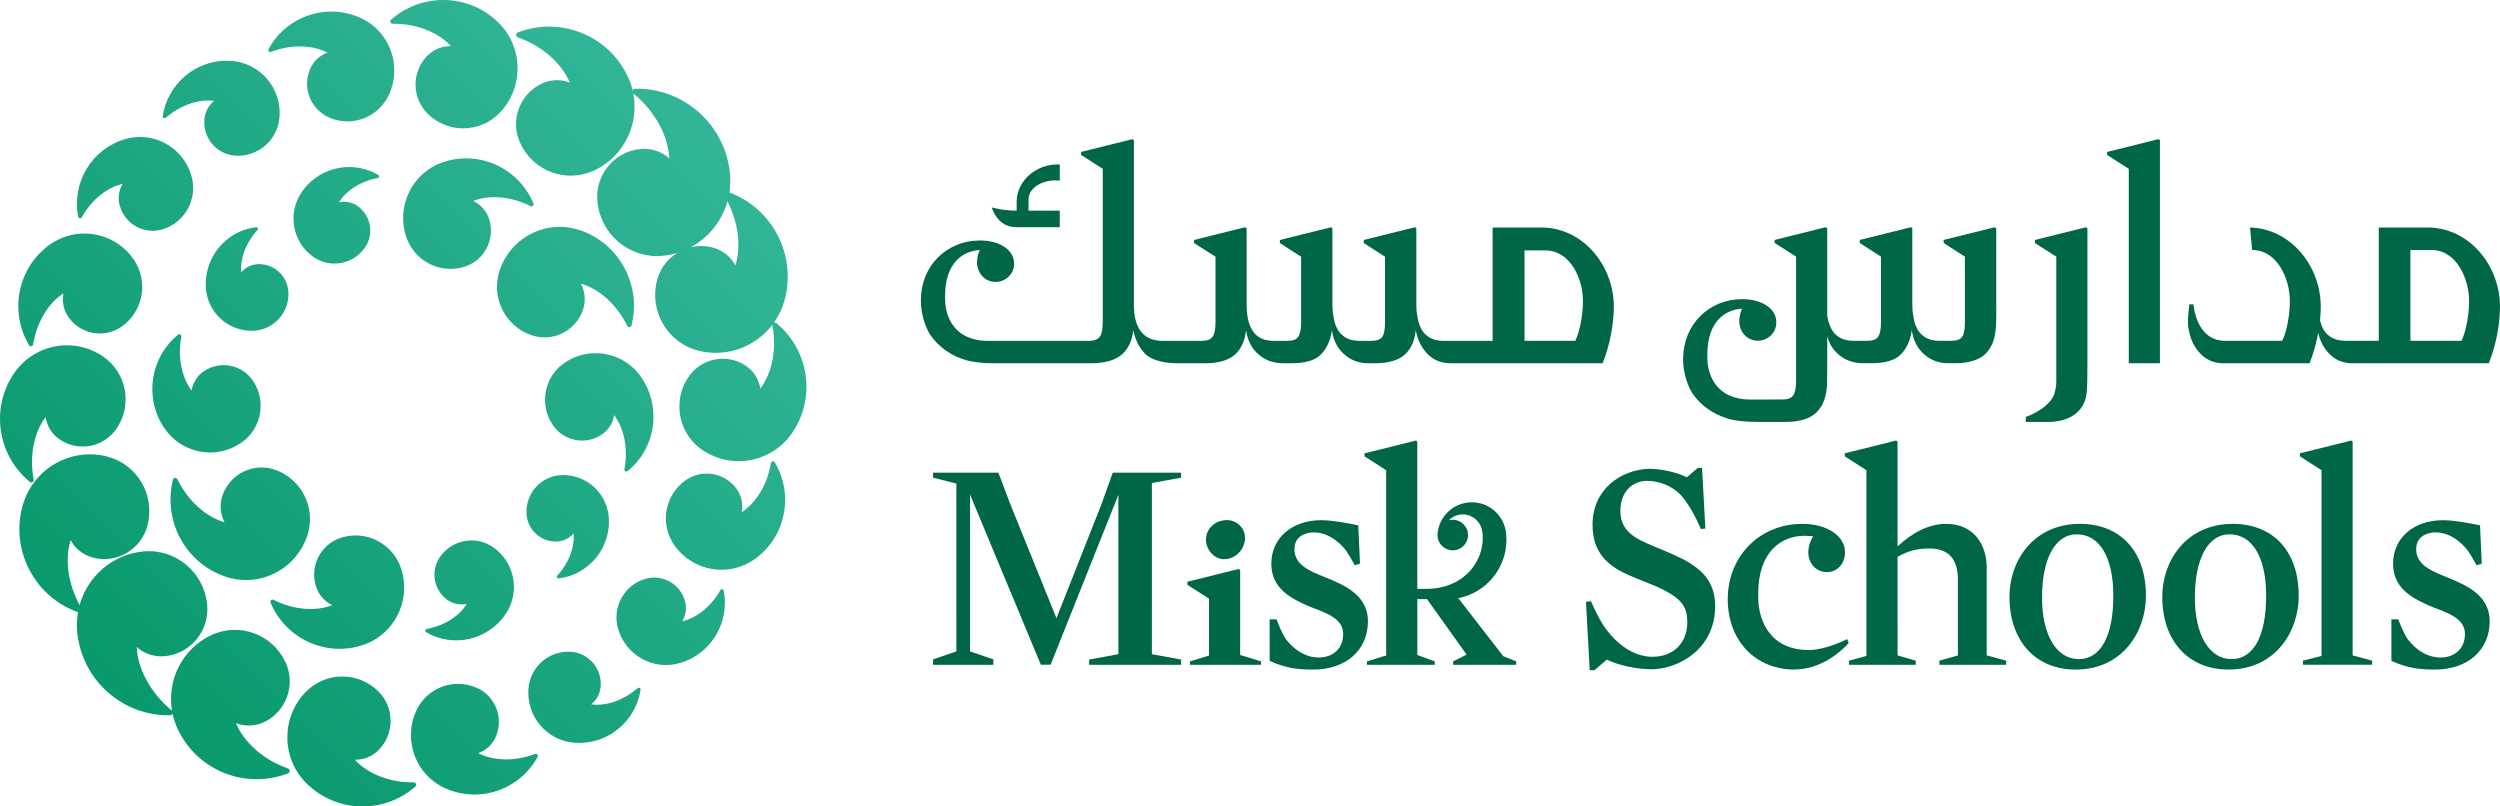 <svg width="186" height="60" viewBox="0 0 186 60" fill="none" xmlns="http://www.w3.org/2000/svg">
<g id="Type=Dark">
<g id="logo-colored" clip-path="url(#clip0_748_5098)">
<path id="Fill-36" fill-rule="evenodd" clip-rule="evenodd" d="M32.897 0C31.535 0.02 30.18 0.51 29.092 1.468C29.032 1.524 29.02 1.62 29.065 1.691C29.095 1.737 29.143 1.764 29.191 1.769C29.202 1.769 29.213 1.767 29.22 1.767C31.02 1.75 32.613 2.413 33.553 3.434C32.911 3.421 32.265 3.663 31.781 4.161C30.613 5.361 30.631 7.286 31.822 8.463C33.308 9.933 35.697 9.91 37.159 8.412C38.985 6.539 38.955 3.531 37.096 1.692C35.973 0.583 34.522 0.02 33.066 0H32.897ZM19.985 3.64C19.951 3.707 19.97 3.79 20.03 3.837C20.071 3.866 20.117 3.874 20.162 3.863C20.169 3.86 20.177 3.856 20.187 3.853C21.706 3.279 23.262 3.346 24.371 3.919C23.82 4.109 23.348 4.513 23.091 5.087C22.468 6.467 23.072 8.095 24.442 8.722C26.154 9.508 28.174 8.744 28.953 7.02C29.927 4.864 28.981 2.321 26.842 1.341C26.13 1.015 25.384 0.861 24.651 0.861C22.757 0.861 20.942 1.889 19.985 3.64ZM38.511 2.421C38.427 2.456 38.379 2.55 38.401 2.641C38.415 2.698 38.454 2.744 38.502 2.767C38.514 2.773 38.523 2.774 38.533 2.779C40.401 3.444 41.799 4.733 42.39 6.145C41.729 5.888 40.973 5.894 40.287 6.226C38.629 7.023 37.928 9.021 38.722 10.688C39.71 12.774 42.19 13.656 44.26 12.659C46.436 11.613 47.557 9.233 47.119 6.955C47.126 6.957 47.131 6.962 47.138 6.967C48.777 8.325 49.714 10.141 49.794 11.78C49.227 11.278 48.461 11.007 47.647 11.086C45.69 11.277 44.257 13.03 44.447 15C44.685 17.464 46.861 19.269 49.307 19.031C49.678 18.994 50.041 18.92 50.385 18.816C49.665 19.263 49.108 19.98 48.877 20.872C48.294 23.16 49.659 25.492 51.929 26.082C54.052 26.634 56.209 25.808 57.465 24.163C57.465 24.167 57.461 24.173 57.461 24.18C57.464 24.19 57.468 24.2 57.468 24.21C57.806 26.035 57.426 27.77 56.569 28.907C56.47 28.252 56.11 27.642 55.525 27.236C54.119 26.263 52.193 26.623 51.227 28.044C50.817 28.645 50.597 29.322 50.555 30.001C50.474 31.322 51.064 32.652 52.226 33.458C54.425 34.977 57.432 34.414 58.944 32.197C59.411 31.512 59.719 30.766 59.876 30.001C60.324 27.818 59.547 25.488 57.745 24.026C57.699 23.989 57.636 23.983 57.583 24.001C57.948 23.483 58.228 22.892 58.395 22.24C59.254 18.892 57.421 15.491 54.267 14.318C54.338 13.863 54.354 13.391 54.309 12.912C53.954 9.244 50.843 6.525 47.244 6.6C47.166 6.602 47.099 6.653 47.07 6.725C46.987 6.373 46.866 6.025 46.705 5.687C45.594 3.341 43.273 1.979 40.855 1.979C40.072 1.979 39.277 2.122 38.511 2.421ZM54.125 14.979C54.955 16.618 55.138 18.364 54.716 19.742C54.367 19.105 53.771 18.609 53.017 18.413C52.467 18.27 51.911 18.274 51.393 18.395C52.722 17.68 53.712 16.442 54.125 14.979ZM12.107 8.635C12.099 8.703 12.14 8.77 12.207 8.789C12.249 8.803 12.293 8.794 12.327 8.77C12.333 8.766 12.337 8.76 12.345 8.754C13.465 7.79 14.808 7.362 15.93 7.504C15.522 7.838 15.246 8.331 15.203 8.899C15.095 10.271 16.112 11.47 17.474 11.578C19.177 11.709 20.663 10.429 20.796 8.714C20.961 6.573 19.371 4.7 17.246 4.532C17.12 4.521 16.992 4.516 16.868 4.516C14.493 4.516 12.473 6.273 12.107 8.635ZM9.355 10.336C6.833 11.043 5.318 13.589 5.816 16.134C5.831 16.202 5.896 16.251 5.965 16.245C6.01 16.244 6.051 16.221 6.074 16.186C6.078 16.179 6.083 16.172 6.087 16.164C6.833 14.832 7.986 13.941 9.123 13.68C8.843 14.147 8.748 14.723 8.904 15.29C9.28 16.656 10.685 17.455 12.041 17.076C13.736 16.6 14.725 14.832 14.254 13.126C13.766 11.351 12.164 10.19 10.421 10.19C10.068 10.19 9.71 10.237 9.355 10.336ZM32.968 12.063C30.686 12.83 29.457 15.313 30.219 17.609C30.827 19.446 32.798 20.437 34.624 19.823C36.082 19.335 36.869 17.745 36.383 16.274C36.179 15.664 35.743 15.201 35.206 14.95C36.396 14.487 37.981 14.586 39.465 15.333C39.475 15.337 39.484 15.341 39.491 15.345C39.534 15.362 39.583 15.358 39.626 15.333C39.692 15.293 39.72 15.208 39.693 15.138C38.83 13.073 36.827 11.781 34.684 11.78C34.115 11.78 33.537 11.872 32.968 12.063ZM22.443 14.297C21.366 15.876 21.76 18.034 23.328 19.122C24.579 19.989 26.296 19.67 27.158 18.408C27.848 17.399 27.596 16.017 26.592 15.321C26.175 15.033 25.68 14.95 25.221 15.049C25.754 14.185 26.804 13.486 28.095 13.247C28.103 13.243 28.11 13.243 28.116 13.243C28.151 13.233 28.182 13.207 28.196 13.169C28.219 13.113 28.197 13.047 28.147 13.015C27.47 12.618 26.723 12.427 25.982 12.427C24.617 12.427 23.276 13.079 22.443 14.297ZM37.17 20.127C36.508 22.117 37.572 24.276 39.553 24.944C41.136 25.479 42.848 24.62 43.38 23.026C43.6 22.362 43.521 21.673 43.218 21.103C44.552 21.483 45.862 22.613 46.663 24.236C46.668 24.247 46.672 24.256 46.678 24.266C46.704 24.306 46.749 24.338 46.802 24.342C46.886 24.351 46.966 24.297 46.987 24.217C47.735 21.233 46.097 18.122 43.149 17.126C42.652 16.958 42.146 16.878 41.647 16.878C39.674 16.878 37.831 18.134 37.17 20.127ZM19.054 16.901C16.869 17.166 15.214 19.08 15.309 21.331C15.392 23.222 16.98 24.689 18.856 24.607C20.359 24.542 21.525 23.264 21.458 21.75C21.408 20.541 20.392 19.603 19.191 19.653C18.693 19.676 18.252 19.905 17.95 20.259C17.858 19.258 18.274 18.079 19.152 17.116C19.157 17.109 19.162 17.104 19.168 17.1C19.186 17.071 19.195 17.032 19.186 16.996C19.172 16.939 19.12 16.901 19.064 16.901C19.06 16.901 19.058 16.901 19.054 16.901ZM3.689 18.212C1.302 19.931 0.674 23.199 2.168 25.688C2.21 25.754 2.295 25.781 2.37 25.748C2.416 25.728 2.448 25.688 2.462 25.643C2.464 25.635 2.464 25.625 2.466 25.616C2.747 23.923 3.622 22.538 4.719 21.823C4.603 22.423 4.719 23.068 5.101 23.606C6.018 24.899 7.803 25.198 9.086 24.276C10.69 23.119 11.063 20.875 9.915 19.259C9.043 18.029 7.672 17.375 6.279 17.375C5.381 17.375 4.475 17.646 3.689 18.212ZM13.255 24.895C11.18 26.579 10.7 29.613 12.233 31.863C13.52 33.753 16.086 34.232 17.96 32.935C19.462 31.9 19.842 29.831 18.814 28.321C17.989 27.111 16.348 26.803 15.147 27.634C14.649 27.978 14.342 28.5 14.256 29.057C13.528 28.089 13.203 26.609 13.491 25.051C13.492 25.044 13.494 25.035 13.494 25.026C13.498 24.983 13.484 24.938 13.449 24.906C13.421 24.88 13.383 24.865 13.344 24.865C13.312 24.865 13.28 24.875 13.255 24.895ZM1.042 27.777C-0.733 30.386 -0.177 33.905 2.229 35.859C2.295 35.908 2.393 35.903 2.455 35.845C2.493 35.808 2.512 35.755 2.508 35.705C2.506 35.696 2.505 35.686 2.504 35.677C2.168 33.871 2.546 32.154 3.392 31.031C3.491 31.678 3.844 32.283 4.424 32.682C5.815 33.646 7.717 33.289 8.674 31.884C9.868 30.132 9.425 27.736 7.685 26.534C6.858 25.962 5.917 25.689 4.986 25.689C3.464 25.688 1.969 26.418 1.042 27.777ZM41.982 27.006C40.977 27.7 40.474 28.858 40.561 30.001C40.604 30.566 40.79 31.126 41.131 31.625C41.954 32.837 43.597 33.144 44.799 32.313C45.298 31.969 45.605 31.447 45.69 30.887C46.421 31.857 46.746 33.34 46.458 34.898C46.456 34.906 46.455 34.915 46.451 34.922C46.45 34.968 46.464 35.012 46.498 35.044C46.553 35.095 46.636 35.099 46.693 35.053C48.219 33.818 48.884 31.851 48.522 30.001C48.39 29.332 48.126 28.679 47.717 28.08C46.918 26.906 45.627 26.276 44.314 26.276C43.51 26.276 42.696 26.513 41.982 27.006ZM1.648 37.735C0.798 41.056 2.646 44.432 5.804 45.545C5.72 46.023 5.697 46.52 5.745 47.029C6.091 50.624 9.142 53.29 12.671 53.217C12.745 53.214 12.808 53.168 12.84 53.1C12.924 53.492 13.052 53.88 13.23 54.259C14.705 57.368 18.303 58.754 21.44 57.532C21.526 57.494 21.574 57.401 21.551 57.309C21.538 57.251 21.5 57.207 21.451 57.184C21.439 57.179 21.43 57.176 21.419 57.173C19.549 56.506 18.146 55.213 17.554 53.801C18.215 54.057 18.972 54.05 19.663 53.719C21.324 52.92 22.025 50.919 21.232 49.247C20.24 47.158 17.758 46.272 15.683 47.272C13.537 48.304 12.417 50.624 12.796 52.874C12.79 52.868 12.784 52.864 12.774 52.857C11.169 51.526 10.247 49.747 10.169 48.139C10.73 48.63 11.479 48.898 12.275 48.82C14.193 48.632 15.599 46.913 15.414 44.981C15.181 42.564 13.047 40.795 10.65 41.029C8.342 41.256 6.51 42.897 5.921 45.02C5.032 43.365 4.825 41.58 5.254 40.184C5.595 40.809 6.183 41.296 6.922 41.487C8.701 41.951 10.518 40.87 10.978 39.077C11.552 36.834 10.215 34.547 7.986 33.969C7.55 33.856 7.114 33.802 6.683 33.802C4.368 33.802 2.254 35.371 1.648 37.735ZM57.444 34.333C57.399 34.352 57.368 34.39 57.357 34.435C57.356 34.444 57.354 34.452 57.352 34.46C57.082 36.09 56.241 37.422 55.184 38.109C55.294 37.533 55.181 36.911 54.816 36.395C53.933 35.15 52.216 34.862 50.98 35.752C49.435 36.863 49.078 39.024 50.182 40.58C51.561 42.524 54.243 42.974 56.172 41.586C58.473 39.931 59.076 36.786 57.637 34.392C57.609 34.346 57.558 34.32 57.505 34.32C57.485 34.32 57.464 34.324 57.444 34.333ZM16.543 36.896C16.317 37.569 16.399 38.273 16.706 38.853C15.351 38.466 14.015 37.315 13.198 35.661C13.194 35.651 13.189 35.644 13.186 35.634C13.157 35.59 13.113 35.56 13.057 35.555C12.974 35.545 12.892 35.6 12.87 35.68C12.109 38.721 13.776 41.889 16.776 42.901C19.294 43.751 22.021 42.385 22.864 39.849C23.539 37.819 22.454 35.623 20.438 34.942C20.114 34.831 19.784 34.78 19.46 34.78C18.174 34.78 16.974 35.599 16.543 36.896ZM41.769 35.346C40.269 35.412 39.106 36.686 39.171 38.197C39.222 39.403 40.236 40.342 41.434 40.288C41.932 40.267 42.371 40.037 42.674 39.685C42.764 40.682 42.349 41.859 41.471 42.82C41.467 42.825 41.464 42.83 41.459 42.836C41.437 42.864 41.43 42.904 41.439 42.94C41.453 42.999 41.512 43.039 41.57 43.032C43.748 42.77 45.4 40.862 45.304 38.615C45.224 36.779 43.722 35.343 41.914 35.343C41.866 35.343 41.817 35.345 41.769 35.346ZM26.454 39.837C26.08 39.837 25.699 39.898 25.326 40.024C23.826 40.526 23.02 42.156 23.519 43.664C23.727 44.289 24.174 44.766 24.726 45.021C23.507 45.497 21.881 45.397 20.359 44.629C20.348 44.626 20.341 44.621 20.332 44.616C20.289 44.601 20.237 44.603 20.196 44.629C20.127 44.67 20.099 44.757 20.126 44.829C21.248 47.51 24.238 48.919 27.022 47.983C29.357 47.196 30.62 44.65 29.841 42.297C29.341 40.79 27.948 39.837 26.454 39.837ZM32.725 41.451C32.009 42.496 32.273 43.927 33.311 44.647C33.742 44.946 34.256 45.032 34.729 44.929C34.178 45.823 33.093 46.547 31.754 46.794C31.747 46.796 31.74 46.798 31.733 46.799C31.697 46.81 31.666 46.837 31.65 46.873C31.626 46.933 31.649 47.003 31.701 47.034C33.697 48.203 36.278 47.651 37.607 45.707C38.723 44.073 38.313 41.838 36.69 40.714C36.196 40.372 35.633 40.207 35.076 40.207C34.169 40.207 33.278 40.642 32.725 41.451ZM48.041 43.059C46.46 43.5 45.535 45.15 45.974 46.742C46.524 48.731 48.569 49.896 50.545 49.342C52.898 48.683 54.31 46.31 53.845 43.937C53.831 43.872 53.771 43.827 53.704 43.831C53.662 43.833 53.626 43.856 53.602 43.888C53.599 43.895 53.596 43.901 53.593 43.907C52.894 45.15 51.82 45.982 50.761 46.226C51.021 45.789 51.11 45.251 50.965 44.725C50.673 43.664 49.717 42.971 48.677 42.971C48.467 42.971 48.252 42.999 48.041 43.059ZM39.317 51.243C39.159 53.3 40.684 55.099 42.726 55.259C45.159 55.45 47.29 53.707 47.66 51.319C47.669 51.255 47.628 51.191 47.564 51.172C47.523 51.159 47.48 51.166 47.451 51.19C47.443 51.194 47.438 51.198 47.432 51.204C46.357 52.131 45.066 52.543 43.987 52.407C44.379 52.087 44.646 51.613 44.69 51.066C44.791 49.748 43.815 48.599 42.507 48.495C42.428 48.489 42.349 48.487 42.271 48.487C40.736 48.487 39.439 49.676 39.317 51.243ZM22.744 51.484C20.899 53.38 20.924 56.425 22.808 58.286C25.049 60.503 28.583 60.56 30.909 58.513C30.971 58.456 30.983 58.36 30.934 58.287C30.908 58.242 30.858 58.215 30.809 58.21H30.778C28.957 58.227 27.346 57.557 26.393 56.523C27.043 56.536 27.695 56.292 28.187 55.787C29.369 54.574 29.35 52.624 28.147 51.434C27.403 50.699 26.436 50.332 25.47 50.332C24.481 50.332 23.492 50.717 22.744 51.484ZM30.958 52.905C29.977 55.079 30.93 57.641 33.088 58.63C35.658 59.806 38.661 58.76 39.999 56.312C40.035 56.247 40.015 56.16 39.953 56.114C39.915 56.086 39.866 56.078 39.823 56.088C39.817 56.09 39.807 56.095 39.797 56.098C38.264 56.676 36.7 56.609 35.581 56.03C36.134 55.84 36.609 55.431 36.869 54.855C37.498 53.462 36.887 51.821 35.505 51.19C35.044 50.978 34.561 50.877 34.086 50.877C32.781 50.877 31.534 51.631 30.958 52.905Z" fill="url(#paint0_linear_748_5098)"/>
<g id="Union">
<path d="M156.771 11.304L160.598 10.351L160.699 10.436L160.699 27.028H158.381V12.562L156.771 11.529V11.304Z" fill="#006648"/>
<path fill-rule="evenodd" clip-rule="evenodd" d="M163.714 26.319C163.261 25.851 162.978 25.272 162.849 24.565L162.849 24.564C162.848 24.562 162.848 24.562 162.848 24.56C162.728 24.126 162.807 23.298 162.858 22.889C162.864 22.799 162.873 22.716 162.891 22.646V22.644H163.197C163.197 22.644 163.359 25.319 165.501 25.354H169.8C170.169 24.587 170.366 23.324 170.366 22.402C170.366 20.743 169.432 18.6 167.559 18.6L167.403 16.926C170.424 17.012 172.665 19.777 172.665 22.828C172.665 23.14 172.646 23.474 172.609 23.819C172.679 24.108 172.771 24.371 172.912 24.587C173.066 24.829 173.281 25.013 173.551 25.155C173.805 25.283 174.132 25.354 174.5 25.354H176.981V16.926H180.739C183.76 17.012 186 19.777 186 22.828C186 24.105 185.689 25.765 185.163 27.029H175.024C174.302 27.029 173.735 26.772 173.295 26.319C172.885 25.896 172.616 25.38 172.473 24.761C172.329 25.552 172.11 26.346 171.827 27.029H165.444C164.72 27.029 164.154 26.772 163.714 26.319ZM180.895 18.6H179.336V25.354H183.136C183.504 24.587 183.703 23.324 183.703 22.402C183.703 20.743 182.767 18.6 180.895 18.6Z" fill="#006648"/>
<path d="M155.176 29.616C155.177 29.612 155.178 29.61 155.18 29.607C155.181 29.605 155.182 29.602 155.183 29.599C155.199 29.534 155.215 29.456 155.227 29.372C155.243 29.279 155.255 29.183 155.26 29.08C155.29 28.737 155.293 28.377 155.293 28.242C155.305 27.683 155.305 27.024 155.305 27.024V16.992L155.192 16.908L151.394 17.854V18.08L152.989 19.097V28.325C152.989 28.486 152.98 28.63 152.966 28.762C152.966 28.762 152.907 29.197 152.767 29.491C152.558 29.887 152.033 30.53 150.718 31.023V31.391H152.446C152.446 31.391 154.691 31.482 155.176 29.616Z" fill="#006648"/>
<path d="M128.572 31.152L128.578 31.149C127.454 30.826 126.533 30.163 125.906 29.257C125.796 29.072 125.207 28.079 125.222 26.658C125.222 26.645 125.224 26.636 125.226 26.626C125.263 24.13 127.144 22.257 129.631 22.257C131.017 22.257 132.042 22.895 132.145 23.794C132.154 23.858 132.161 23.925 132.161 23.993C132.161 24.579 131.786 25.077 131.26 25.265C131.117 25.319 130.963 25.35 130.8 25.35C129.891 25.35 129.401 24.595 129.401 23.885C129.401 23.574 129.476 23.256 129.612 22.967C128.336 23.03 127.025 23.946 127.025 26.369V26.419C127.025 26.419 127.021 26.581 127.036 26.825L127.037 26.823V26.858C127.041 26.924 127.047 26.995 127.055 27.07C127.136 27.787 127.61 29.724 130.222 29.724H131.033L132.613 29.721C133.01 29.721 133.278 29.623 133.419 29.411C133.56 29.213 133.63 28.846 133.63 28.323V19.095L132.034 18.077V17.851L135.834 16.904L135.947 16.989V23.487C135.959 23.569 135.974 23.65 135.992 23.73C136.062 24.055 136.174 24.352 136.33 24.591C136.472 24.832 136.683 25.015 136.952 25.157C137.206 25.285 137.531 25.354 137.912 25.354H138.944C139.34 25.354 139.608 25.256 139.734 25.045C139.876 24.846 139.946 24.478 139.946 23.957V19.095L138.364 18.077V17.851L142.177 16.904L142.276 16.989V22.655C142.276 23.052 142.32 23.405 142.39 23.73C142.445 24.055 142.559 24.352 142.715 24.591C142.87 24.832 143.082 25.015 143.336 25.157C143.604 25.285 143.929 25.354 144.297 25.354H145.158C145.581 25.354 145.864 25.256 145.992 25.045C146.133 24.846 146.189 24.465 146.189 23.914V19.095L144.607 18.077V17.851L148.42 16.904L148.52 16.989V22.655C148.52 22.655 148.539 23.628 148.495 24.338L148.496 24.337C148.496 24.337 148.495 24.352 148.493 24.378L148.49 24.407L148.486 24.449C148.485 24.464 148.484 24.48 148.483 24.495L148.481 24.512C148.482 24.503 148.482 24.496 148.482 24.494C148.454 24.753 148.377 25.286 148.187 25.664L148.186 25.66C148.062 25.922 147.899 26.145 147.701 26.344C147.475 26.556 147.178 26.727 146.81 26.838C146.458 26.951 146.02 27.023 145.511 27.023H144.961C144.24 27.023 143.632 26.797 143.138 26.344C142.644 25.906 142.347 25.313 142.236 24.564C142.135 25.298 141.881 25.891 141.443 26.344C141.019 26.797 140.284 27.023 139.254 27.023H138.618C137.884 27.023 137.262 26.797 136.768 26.358C136.366 26.011 136.098 25.566 135.947 25.017V27.023C135.947 27.023 135.947 27.803 135.932 28.385C135.936 28.606 135.926 29.629 135.457 30.296C135.36 30.444 135.25 30.583 135.113 30.711C134.888 30.922 134.591 31.093 134.237 31.206C133.868 31.32 133.433 31.39 132.924 31.39H130.68C130.3 31.39 129.96 31.373 129.641 31.342C129.525 31.331 129.424 31.318 129.329 31.305C129.326 31.305 129.324 31.305 129.324 31.305H129.32C128.809 31.233 128.572 31.152 128.572 31.152Z" fill="#006648"/>
<path fill-rule="evenodd" clip-rule="evenodd" d="M71.863 26.791C71.863 26.791 72.1 26.872 72.611 26.942H72.614C72.616 26.942 72.617 26.943 72.618 26.943L72.62 26.944L72.621 26.944C72.715 26.956 72.817 26.969 72.933 26.981C73.251 27.012 73.591 27.027 73.971 27.027H74.955V27.026H81.128C83.006 27.026 84.094 26.363 84.319 24.567C84.46 25.274 84.744 25.854 85.195 26.321C85.254 26.383 85.329 26.441 85.413 26.496C85.563 26.606 86.227 27.026 87.567 27.026H89.727C90.235 27.026 90.673 26.956 91.04 26.843C91.393 26.729 91.689 26.559 91.916 26.347C92.156 26.121 92.326 25.867 92.452 25.571C92.58 25.274 92.665 24.934 92.707 24.567C92.82 25.331 93.117 25.924 93.625 26.363C94.119 26.8 94.741 27.026 95.475 27.026H96.11C97.142 27.026 97.877 26.8 98.3 26.347C98.738 25.895 98.992 25.302 99.09 24.567C99.204 25.317 99.5 25.91 99.996 26.347C100.489 26.8 101.097 27.026 101.817 27.026H102.368C102.876 27.026 103.314 26.956 103.666 26.843C104.034 26.729 104.331 26.559 104.557 26.347C104.783 26.121 104.966 25.867 105.093 25.557C105.222 25.259 105.292 24.92 105.334 24.567C105.461 25.274 105.744 25.854 106.195 26.321C106.633 26.772 107.199 27.025 107.919 27.025L107.929 27.026C107.934 27.026 107.941 27.026 107.947 27.026H119.225L119.232 27.029C119.234 27.02 119.237 27.013 119.241 27.005L119.243 26.998C119.763 25.739 120.069 24.095 120.069 22.828C120.069 19.777 117.827 17.012 114.806 16.926H111.05V25.354L111.074 25.359H107.396C107.029 25.359 106.704 25.288 106.45 25.161C106.182 25.019 105.97 24.836 105.815 24.595C105.658 24.356 105.56 24.059 105.489 23.734C105.419 23.408 105.375 23.055 105.375 22.659V16.992L105.278 16.907L101.465 17.854V18.08L103.046 19.099V23.918C103.046 24.469 102.989 24.849 102.848 25.046C102.721 25.259 102.439 25.359 102.015 25.359H101.153C100.786 25.359 100.461 25.288 100.192 25.161C99.939 25.019 99.727 24.836 99.571 24.595C99.416 24.356 99.302 24.059 99.246 23.734C99.176 23.408 99.132 23.055 99.132 22.659V16.992L99.036 16.907L95.222 17.854V18.08L96.803 19.099V23.96C96.803 24.482 96.733 24.849 96.591 25.046C96.463 25.259 96.196 25.359 95.8 25.359H94.768C94.387 25.359 94.063 25.288 93.808 25.161C93.54 25.019 93.329 24.836 93.188 24.595C93.032 24.356 92.919 24.059 92.848 23.734C92.776 23.408 92.751 23.055 92.751 22.659V16.992L92.637 16.907L88.836 17.854V18.08L90.434 19.099V23.96C90.434 24.482 90.362 24.849 90.22 25.046C90.079 25.259 89.811 25.359 89.416 25.359H86.424C84.786 25.317 84.362 24.044 84.362 22.659V10.436L84.262 10.351L80.435 11.303V11.528L82.045 12.56V23.918C82.032 24.836 81.932 25.359 81 25.359H73.51C70.896 25.359 70.423 23.42 70.344 22.705C70.336 22.629 70.329 22.558 70.326 22.492V22.457L70.324 22.46C70.31 22.215 70.314 22.053 70.314 22.053C70.314 22.042 70.314 22.031 70.314 22.02L70.314 22.003C70.314 19.58 71.624 18.664 72.9 18.602C72.766 18.886 72.691 19.202 72.691 19.511C72.691 20.221 73.182 20.975 74.091 20.975C74.254 20.975 74.407 20.945 74.549 20.891C75.075 20.704 75.453 20.206 75.453 19.619C75.453 19.486 75.432 19.359 75.397 19.237C75.395 19.232 75.394 19.225 75.392 19.218C75.389 19.211 75.385 19.202 75.383 19.194C75.143 18.419 74.181 17.891 72.918 17.891C70.405 17.891 68.511 19.802 68.511 22.336C68.511 22.352 68.512 22.367 68.513 22.382C68.514 22.395 68.515 22.407 68.515 22.42C68.514 22.43 68.513 22.439 68.513 22.451C68.515 22.548 68.521 22.642 68.527 22.735C68.529 22.753 68.531 22.771 68.532 22.79L68.533 22.791L68.533 22.792C68.535 22.813 68.537 22.834 68.539 22.855C68.549 22.96 68.562 23.062 68.578 23.161C68.582 23.184 68.586 23.208 68.59 23.231L68.595 23.258C68.597 23.27 68.6 23.283 68.602 23.295C68.622 23.401 68.645 23.503 68.669 23.6C68.673 23.614 68.677 23.629 68.681 23.644C68.86 24.325 69.126 24.776 69.197 24.894C69.824 25.801 70.739 26.47 71.863 26.791ZM113.424 18.631H114.978C116.49 18.631 117.389 20.035 117.676 21.446C117.739 21.771 117.772 22.096 117.772 22.402C117.772 23.324 117.573 24.587 117.204 25.354H113.424V18.631Z" fill="#006648"/>
<path fill-rule="evenodd" clip-rule="evenodd" d="M149.504 44.395C149.504 41.702 151.304 38.976 154.746 38.976C157.774 38.976 159.658 41.027 159.658 44.328C159.658 47.055 157.863 49.816 154.438 49.816C151.44 49.816 149.504 47.687 149.504 44.395ZM151.927 44.461C151.927 47.242 152.999 49.038 154.657 49.038C156.294 49.038 157.232 47.32 157.232 44.328C157.232 41.464 156.213 39.753 154.504 39.753C152.915 39.753 151.927 41.557 151.927 44.461Z" fill="#006648"/>
<path fill-rule="evenodd" clip-rule="evenodd" d="M166.114 38.976C162.674 38.976 160.873 41.702 160.873 44.395C160.873 47.687 162.808 49.816 165.806 49.816C169.233 49.816 171.025 47.055 171.025 44.328C171.025 41.027 169.144 38.976 166.114 38.976ZM166.026 49.038C164.367 49.038 163.297 47.242 163.297 44.461C163.297 41.557 164.284 39.753 165.872 39.753C167.581 39.753 168.602 41.464 168.602 44.328C168.602 47.32 167.663 49.038 166.026 49.038Z" fill="#006648"/>
<path d="M147.809 48.523L147.807 48.524V48.759L149.26 49.156V49.46H144.29V49.156L145.671 48.761V48.525L145.669 48.524V43.122C145.669 41.586 144.958 40.807 143.555 40.807C142.646 40.807 141.971 40.982 141.178 41.427L141.179 48.761L142.533 49.156V49.46H137.565V49.156L138.862 48.801V34.984L137.252 33.953V33.727L141.078 32.774L141.178 32.859V40.645C142.41 39.522 143.598 38.976 144.806 38.976C146.881 38.976 147.809 40.583 147.809 42.176V48.523Z" fill="#006648"/>
<path d="M175.038 32.858L174.939 32.774L171.111 33.727V33.952L172.722 34.984V48.798L171.339 49.154V49.457H176.489V49.154L175.038 48.759L175.038 32.858Z" fill="#006648"/>
<path d="M130.848 45.036C130.95 45.937 131.533 48.485 134.819 48.357C135.709 48.263 136.556 47.975 137.43 47.547L137.546 47.843C136.494 48.986 135.068 49.775 133.635 49.804C133.604 49.811 133.567 49.816 133.521 49.816C131.464 49.816 129.845 48.754 129.06 47.053C129.056 47.043 129.052 47.033 129.047 47.024L129.042 47.012C128.994 46.908 128.95 46.801 128.908 46.691C128.907 46.689 128.907 46.687 128.906 46.685C128.905 46.684 128.904 46.682 128.903 46.681H128.904C128.669 46.047 128.544 45.338 128.544 44.57C128.544 41.381 130.928 38.975 134.091 38.975C135.932 38.975 137.269 39.87 137.269 41.101C137.269 41.935 136.696 42.565 135.937 42.565C135.028 42.565 134.537 41.811 134.537 41.101C134.537 40.684 134.672 40.253 134.906 39.905C134.708 39.875 134.512 39.863 134.244 39.863C132.585 39.863 130.812 40.991 130.812 44.153L130.812 44.178C130.812 44.19 130.812 44.203 130.811 44.215L130.812 44.214C130.812 44.214 130.806 44.418 130.824 44.727L130.826 44.724L130.826 44.736C130.826 44.744 130.827 44.754 130.827 44.768C130.831 44.841 130.838 44.918 130.845 45.001L130.845 45.001L130.848 45.036Z" fill="#006648"/>
<path d="M182.167 42.993L182.047 42.945C180.924 42.497 179.764 42.034 179.764 40.87C179.764 39.949 180.466 39.677 181.054 39.61C182.485 39.542 183.426 40.723 183.622 40.992C183.83 41.3 184.04 41.652 184.258 42.059L184.644 41.931L184.514 39.097H184.513L184.511 39.085L184.399 39.062C183.868 38.954 182.619 38.702 181.757 38.702C179.571 38.702 178.044 40.033 178.044 41.941C178.044 43.785 179.497 44.546 180.993 45.17C182.397 45.68 183.391 46.123 183.391 47.171C183.391 48.096 182.839 48.735 181.952 48.89C181.928 48.894 181.903 48.898 181.88 48.901L181.876 48.901L181.872 48.902L181.867 48.902C181.865 48.903 181.863 48.903 181.862 48.903C180.282 49.085 179.26 47.735 179.108 47.52C178.862 47.119 178.634 46.642 178.434 46.076H177.92V49.167C177.921 49.168 177.925 49.169 177.925 49.169L178.013 49.209C179.152 49.716 180.031 49.816 181.163 49.816C183.598 49.816 185.232 48.371 185.232 46.22C185.232 44.271 183.462 43.533 182.167 42.993Z" fill="#006648"/>
<path d="M123.547 40.856C124.01 41.048 124.49 41.247 124.953 41.472C126.814 42.368 127.608 43.453 127.608 45.098C127.608 48.336 124.824 49.793 122.846 49.793L122.841 49.792C121.686 49.772 120.403 49.5 119.552 49.073L118.623 49.865H118.274L117.995 44.772L118.366 44.726C118.642 45.358 118.92 45.904 119.199 46.378C119.381 46.681 120.725 48.787 122.841 48.863V48.861L122.846 48.861C122.884 48.862 122.92 48.863 122.958 48.863C124.499 48.863 125.534 47.835 125.534 46.307C125.534 45.13 125.163 44.448 122.967 43.52L122.721 43.423L122.674 43.405C122.048 43.158 121.401 42.903 120.81 42.616C119.202 41.824 118.486 40.719 118.486 39.035C118.486 36.406 120.578 34.945 122.713 34.875H122.716C123.718 34.904 124.766 35.14 125.499 35.509L126.323 34.807H126.633L126.88 39.32L126.55 39.361C126.117 38.369 125.68 37.612 125.237 37.041C124.383 35.983 123.176 35.809 122.738 35.78C122.728 35.78 122.712 35.779 122.694 35.779L122.605 35.777C122.587 35.777 122.572 35.777 122.563 35.777C121.364 35.777 120.558 36.671 120.558 38.001C120.558 39.118 121.124 39.818 122.512 40.415C122.846 40.567 123.185 40.707 123.547 40.856Z" fill="#006648"/>
<path d="M82.791 35.166L81.945 37.522L78.601 45.995L75.172 37.524L74.279 35.166H69.419L69.42 35.166H69.418V35.539L71.153 35.98V45.914H71.155V48.465L69.418 49.059V49.459H73.908V49.059L72.171 48.464V36.798L72.174 36.801L77.44 49.455H78.164L83.208 36.815V48.673L81.033 49.069V49.459H87.873V49.069L85.699 48.673L85.7 35.934L87.873 35.539V35.166H82.791Z" fill="#006648"/>
<path d="M89.722 40.148C89.722 39.332 90.412 38.694 91.295 38.694C91.937 38.694 92.628 39.203 92.628 40.03C92.628 40.789 91.997 41.604 91.057 41.604C90.359 41.604 89.722 40.911 89.722 40.148Z" fill="#006648"/>
<path d="M92.267 42.415L92.168 42.33L88.342 43.282V43.509L89.951 44.541V48.771L88.534 49.209V49.459H93.819V49.209L92.268 48.729L92.267 42.415Z" fill="#006648"/>
<path d="M98.589 42.945L98.709 42.993L98.712 42.994C100.006 43.534 101.775 44.272 101.775 46.22C101.775 48.371 100.138 49.816 97.705 49.816C96.573 49.816 95.696 49.716 94.554 49.209L94.467 49.169C94.465 49.169 94.463 49.168 94.462 49.167V46.076H94.977C95.176 46.642 95.403 47.119 95.649 47.52C95.802 47.735 96.827 49.085 98.405 48.903C98.41 48.902 98.417 48.901 98.422 48.901L98.451 48.897C98.465 48.894 98.48 48.892 98.494 48.89C99.381 48.735 99.932 48.096 99.932 47.171C99.932 46.123 98.939 45.68 97.535 45.17C96.039 44.546 94.586 43.785 94.586 41.941C94.586 40.033 96.113 38.702 98.299 38.702C99.161 38.702 100.407 38.954 100.94 39.062L100.942 39.062L101.054 39.085L101.055 39.097H101.056L101.184 41.931L100.8 42.059C100.582 41.652 100.373 41.3 100.164 40.992C99.968 40.723 99.026 39.542 97.596 39.61C97.007 39.677 96.306 39.949 96.306 40.87C96.306 42.034 97.466 42.497 98.589 42.945Z" fill="#006648"/>
<path d="M111.709 48.648L108.494 44.502C110.536 44.11 112.079 42.314 112.079 40.157C112.079 39.962 112.067 39.77 112.042 39.585C111.871 38.335 110.8 37.371 109.505 37.371C108.139 37.371 107.024 38.439 106.946 39.784H106.951C106.951 39.788 106.95 39.791 106.95 39.795C106.949 39.799 106.949 39.804 106.949 39.808C106.949 40.436 107.457 40.945 108.085 40.945C108.712 40.945 109.221 40.436 109.221 39.808C109.221 39.18 108.712 38.67 108.085 38.67C107.981 38.67 107.882 38.688 107.788 38.714C108.054 38.443 108.423 38.273 108.832 38.273C109.561 38.273 110.16 38.809 110.271 39.507L110.275 39.503C110.275 39.503 110.363 39.866 110.295 40.425C110.295 40.427 110.295 40.428 110.295 40.429C110.294 40.429 110.294 40.43 110.294 40.43C110.294 40.43 110.294 40.431 110.294 40.431C110.287 40.496 110.278 40.56 110.265 40.629C110.221 40.896 110.144 41.166 110.031 41.432C110.023 41.451 110.016 41.47 110.008 41.489L110.007 41.484C109.475 42.685 108.231 43.772 106.205 43.813H105.449V43.566H105.447V32.861L105.348 32.776L101.521 33.729V33.954L103.132 34.986V48.766L101.701 49.206V49.459H106.746V49.206L105.448 48.733L105.448 44.575H106.17L109.116 48.703L108.111 49.206V49.459H112.807V49.206L111.841 48.819L111.709 48.648Z" fill="#006648"/>
<path d="M77.978 13.471C77.248 13.62 76.522 14.085 76.522 14.868V15.673H78.846V16.902H75.63C75.621 16.902 75.609 16.902 75.609 16.902C75.08 16.902 74.664 16.715 74.342 16.382C74.162 16.197 74.019 15.985 73.912 15.749C73.886 15.695 73.863 15.639 73.842 15.582L73.84 15.583C73.822 15.532 73.805 15.482 73.79 15.433H73.791C73.853 15.449 73.915 15.466 73.976 15.48C74.248 15.543 74.52 15.591 74.794 15.623C75.074 15.656 75.355 15.673 75.639 15.673V14.956C75.684 13.392 77.115 12.232 78.693 12.232C78.743 12.232 78.794 12.234 78.846 12.236V13.44C78.715 13.428 78.589 13.421 78.473 13.421C78.314 13.421 78.146 13.438 77.978 13.471Z" fill="#006648"/>
</g>
</g>
</g>
<defs>
<linearGradient id="paint0_linear_748_5098" x1="59.784" y1="2.13813e-06" x2="-0.434" y2="59.782" gradientUnits="userSpaceOnUse">
<stop stop-color="#3ABBA0"/>
<stop offset="1" stop-color="#009365"/>
</linearGradient>
<clipPath id="clip0_748_5098">
<rect width="186" height="60" fill="white"/>
</clipPath>
</defs>
</svg>
